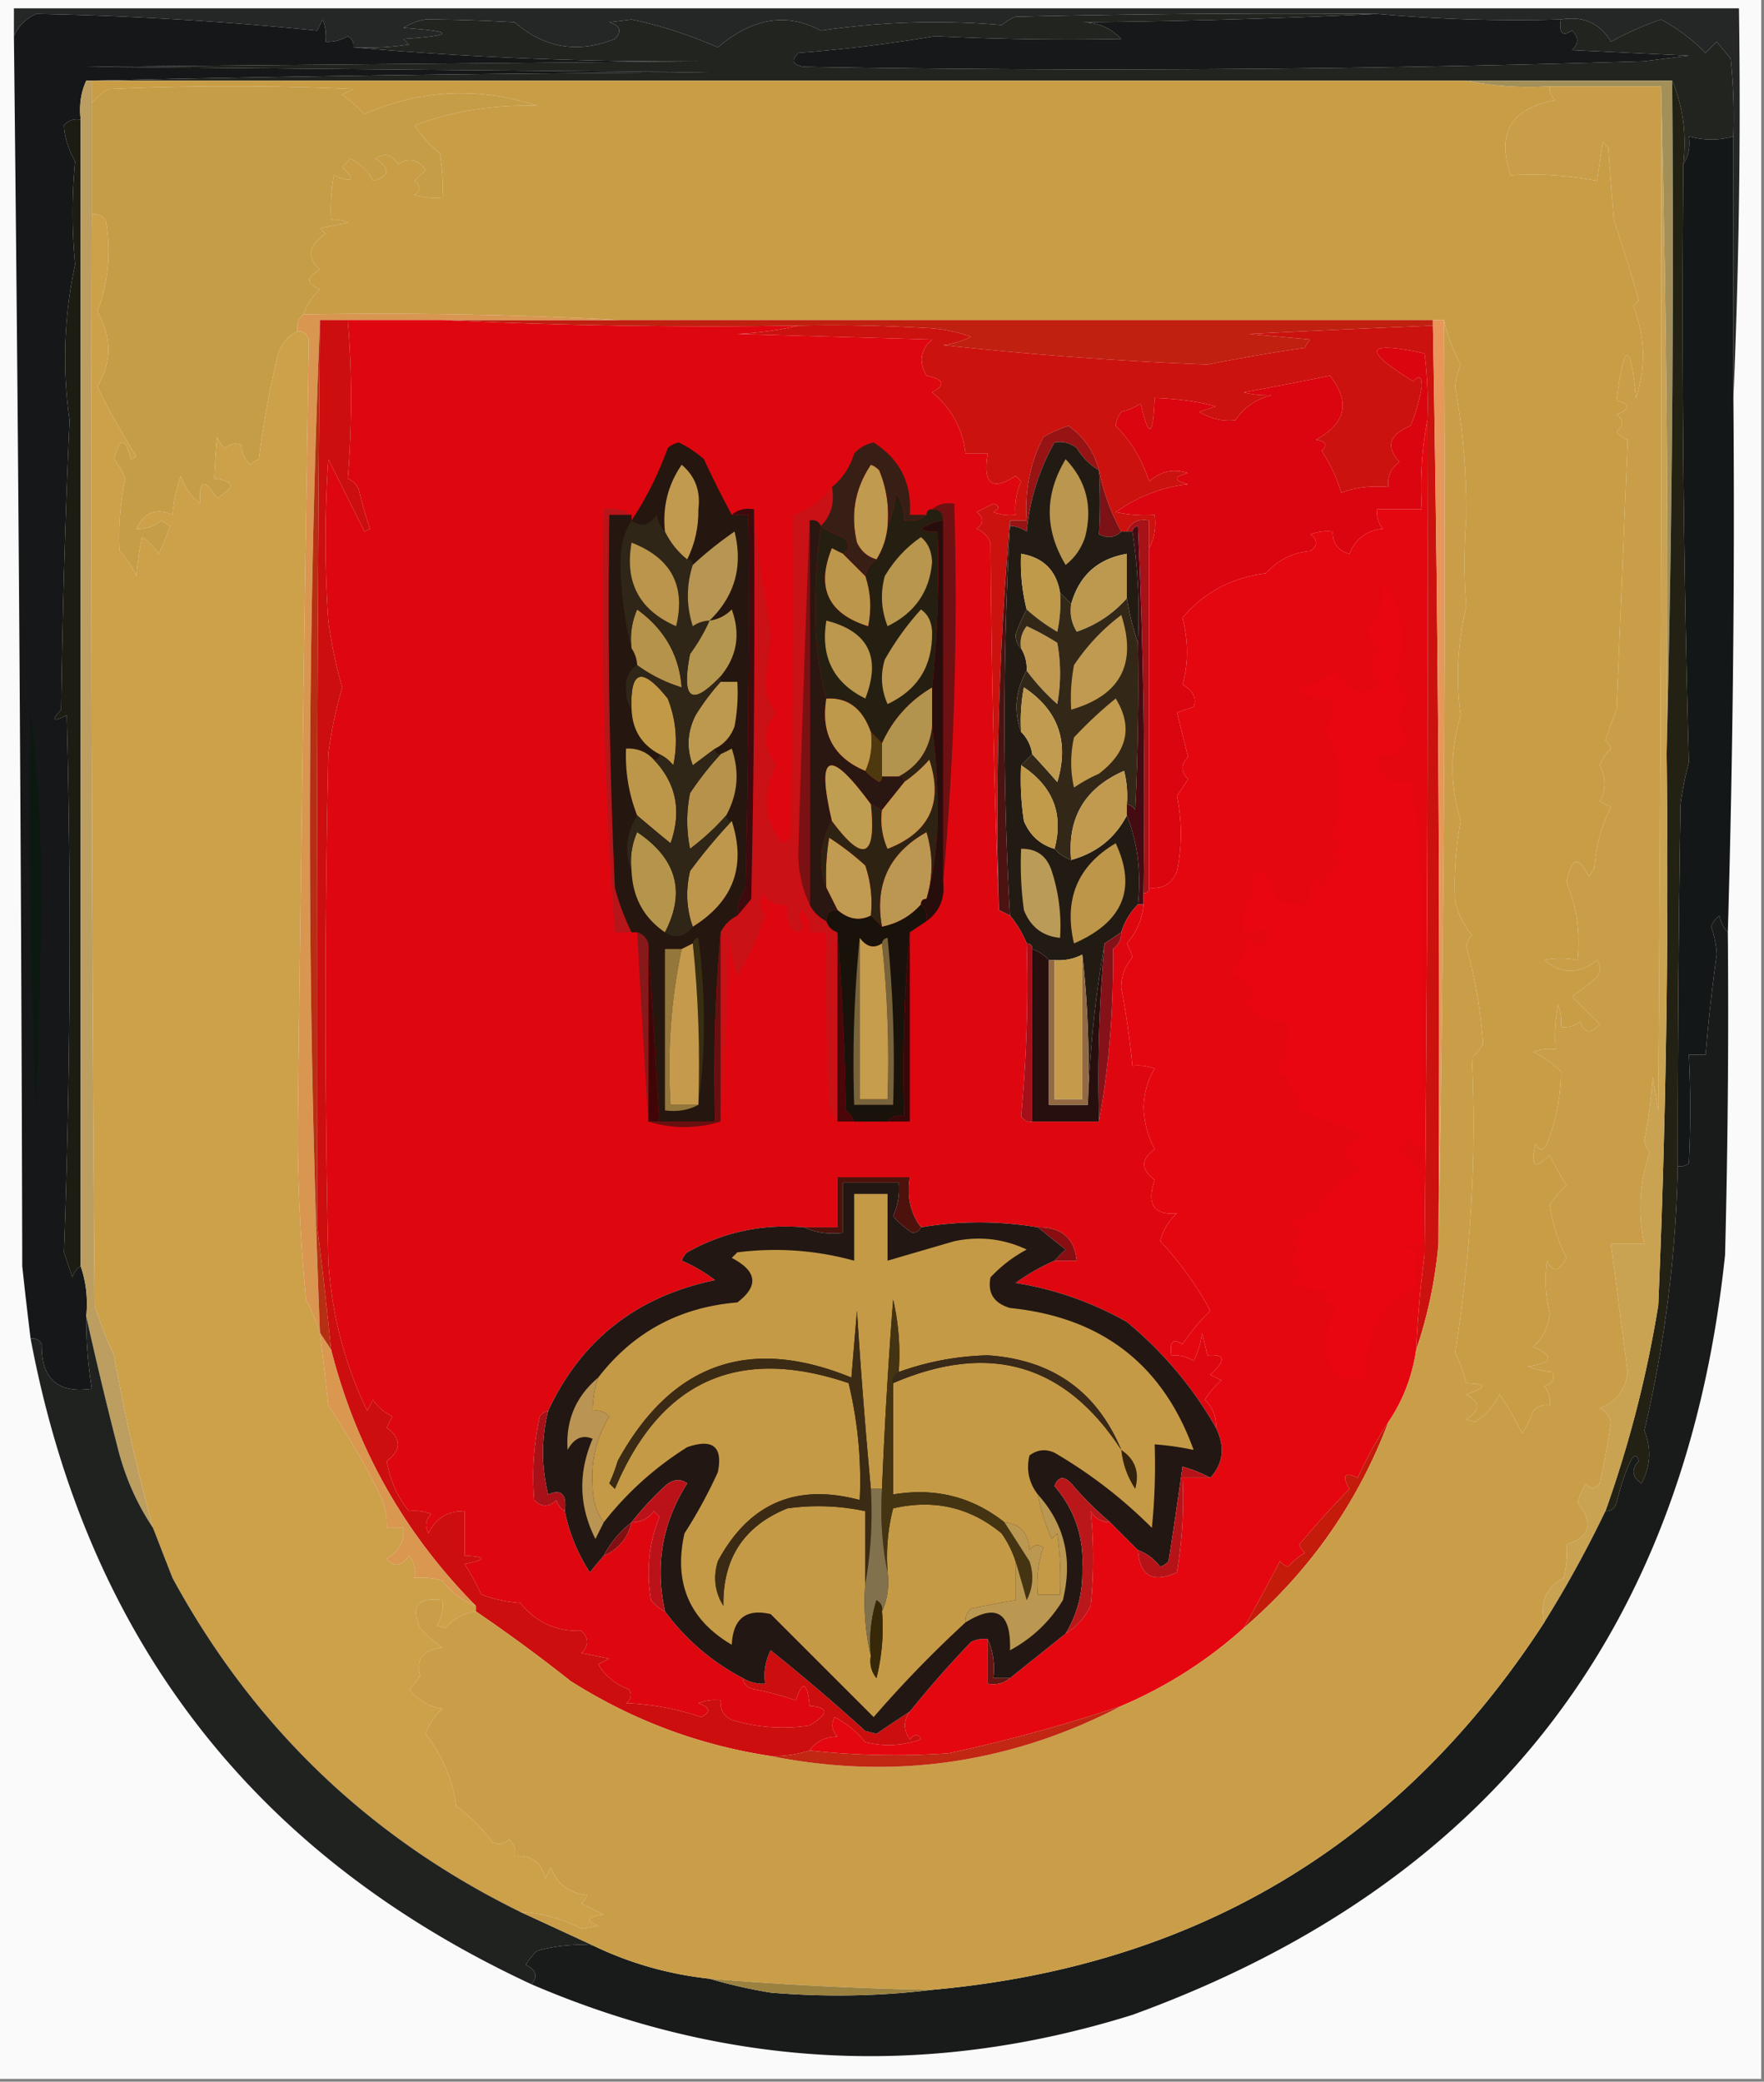 <svg xmlns="http://www.w3.org/2000/svg" width="317" height="374" style="shape-rendering:geometricPrecision;text-rendering:geometricPrecision;image-rendering:optimizeQuality;fill-rule:evenodd;clip-rule:evenodd"><rect width="100%" height="100%" fill="#808080" stroke="none"/><path style="opacity:1" fill="#fafafa" d="M-.5-.5h317v374H-.5V-.5z"/><path style="opacity:1" fill="#252626" d="M311.5 71.5v-47a98.433 98.433 0 0 0-.5-14l-2.5-3-2 2c-2.43-2.445-5.096-4.445-8-6a54.923 54.923 0 0 0-9 4c-1.986-3.343-4.986-4.676-9-4a281.72 281.72 0 0 1-33-1c-21.669-.167-43.336 0-65 .5a9.467 9.467 0 0 0-2.5 1.5c-10.794-.93-21.628-.596-32.5 1-6.095-3.288-12.261-2.288-18.5 3-5.267-2.283-10.433-3.95-15.5-5l-4 .5c1.981.605 2.315 1.605 1 3-6.674 2.645-12.674 1.645-18-3a292.766 292.766 0 0 0-16-.5 10.254 10.254 0 0 0-4 1.5c9.333.667 9.333 1.333 0 2l1 1c-3.317.498-6.65.665-10 .5.13-.876-.203-1.543-1-2a6.845 6.845 0 0 1-4 1 8.434 8.434 0 0 0-.5-4l-1 2a622.51 622.51 0 0 0-50.5-3c-1.897.868-3.23 2.201-4 4v-5h310a1225.06 1225.06 0 0 1-1 70z"/><path style="opacity:1" fill="#21241f" d="M247.5 2.5a1393.119 1393.119 0 0 1-53 1.5c2.829.048 5.163 1.048 7 3a490.36 490.36 0 0 1-33.5-.5 268.014 268.014 0 0 1-24.5 3c-1.402 1.342-1.069 2.176 1 2.5 50.344.874 100.677.54 151-1l8-1-21-1c1.231-1.183 1.231-2.35 0-3.5-1.714 1.109-2.381.442-2-2 4.014-.676 7.014.657 9 4a54.923 54.923 0 0 1 9-4c2.904 1.555 5.57 3.555 8 6l2-2 2.5 3c.499 4.655.666 9.322.5 14-2.578.754-5.244.754-8 0 .284 1.915-.049 3.581-1 5 .608-5.444-.058-10.444-2-15h-285a6245.142 6245.142 0 0 1 112-1.5l-112-1 111-1c-21.357.158-42.357-.675-63-2.5 3.35.165 6.683-.002 10-.5l-1-1c9.333-.667 9.333-1.333 0-2a10.254 10.254 0 0 1 4-1.5c5.18.016 10.514.183 16 .5 5.326 4.645 11.326 5.645 18 3 1.315-1.395.981-2.395-1-3l4-.5c5.067 1.05 10.233 2.717 15.5 5 6.239-5.288 12.405-6.288 18.5-3 10.872-1.596 21.706-1.93 32.5-1a9.467 9.467 0 0 1 2.5-1.5c21.664-.5 43.331-.667 65-.5z"/><path style="opacity:1" fill="#161819" d="M247.5 2.5a281.72 281.72 0 0 0 33 1c-.381 2.442.286 3.109 2 2 1.231 1.15 1.231 2.317 0 3.5l21 1-8 1a3148.266 3148.266 0 0 1-151 1c-2.069-.324-2.402-1.158-1-2.5 8.263-.63 16.43-1.63 24.5-3a490.36 490.36 0 0 0 33.5.5c-1.837-1.952-4.171-2.952-7-3 17.838-.168 35.505-.668 53-1.5z"/><path style="opacity:1" fill="#c99d46" d="M16.5 14.5h247c4.805.987 9.805 1.32 15 1-.086.996.248 1.83 1 2.5-7.969 1.444-10.635 5.944-8 13.5 5.31-.318 10.477.016 15.5 1l1-7 1 1 1 13c1.64 4.833 3.14 9.667 4.5 14.5l-1 1c2.143 5.434 2.309 10.934.5 16.5-.988-10.373-2.155-10.207-3.5.5 2.491.626 2.491 1.46 0 2.5 1.333 1 1.333 2 0 3a4.451 4.451 0 0 0 2 1.5c-.66 16.103-1.326 32.27-2 48.5a100.262 100.262 0 0 0-2 5.5c.457.414.791.914 1 1.5a7.293 7.293 0 0 0-2 3c1.115 2.233 1.115 4.399 0 6.5l2 1c-1.723 3.356-2.723 7.023-3 11l-1 1.5c-1.767-3.817-3.1-3.483-4 1 1.859 4.422 2.526 9.088 2 14-2.174-.42-4.174-.42-6 0 3.152 2.564 6.318 2.564 9.5 0 .667 1 .667 2 0 3a36.078 36.078 0 0 1-4.5 3.5 346.61 346.61 0 0 0 5 5c-1.73 1.852-2.896 1.686-3.5-.5-1.011.837-2.178 1.17-3.5 1a8.43 8.43 0 0 0-.5-4 32.462 32.462 0 0 0-.5 8 8.43 8.43 0 0 0-4 .5c1.898.9 3.564 2.066 5 3.5.012 4.325-.822 8.659-2.5 13-.667 1.333-1.333 1.333-2 0-1.046 4.047-.213 4.714 2.5 2a60.667 60.667 0 0 0 3 5.5 14.972 14.972 0 0 0-3 3.5 30.303 30.303 0 0 0 3 9.5c-1.342 2.499-2.508 2.665-3.5.5a24.905 24.905 0 0 0 .5 9.5c-.252 2.394-1.252 4.394-3 6 3.896 1.694 3.562 2.86-1 3.5 1.578.572 3.078.906 4.5 1 .456 1.244-.044 2.077-1.5 2.5.837 1.011 1.17 2.178 1 3.5-1.175-.219-2.175.114-3 1a15.69 15.69 0 0 1-2 4 53.375 53.375 0 0 0-4-7c-1.056 2.146-2.556 3.812-4.5 5l-1.5-.5c2.544-1.563 2.544-3.063 0-4.5 3.811-1.238 3.811-1.904 0-2a27.23 27.23 0 0 0-2-5.5c2.861-17.826 3.861-35.493 3-53a7.248 7.248 0 0 0 2-2.5 85.113 85.113 0 0 0-3-17.5 3.943 3.943 0 0 1 1-2 15.096 15.096 0 0 1-3-6c-.233-4.712.101-9.545 1-14.5-1.945-6.244-1.945-12.578 0-19-.89-6.513-.557-13.013 1-19.5-.407-5.169-.407-10.502 0-16 .084-7.9-.583-15.734-2-23.5a12.904 12.904 0 0 1 1-4c-1.417-2.592-2.417-5.259-3-8h-148a812.816 812.816 0 0 0-57-1 11.112 11.112 0 0 1 3-4.5c-2.528-1.017-2.528-2.184 0-3.5-2.433-2.26-2.1-4.427 1-6.5l-1-1 5-1a4.932 4.932 0 0 0-3-.5 32.437 32.437 0 0 1 .5-8c3.474 1.428 3.974.928 1.5-1.5l1.5-1.5c2.18 1.235 3.513 2.569 4 4 3.058-.825 3.224-2.158.5-4 1.544-1.122 2.877-.789 4 1 1.898-1.235 3.565-.901 5 1l-2 2c1.14.925 1.14 1.759 0 2.5 1.634.493 3.3.66 5 .5a32.437 32.437 0 0 0-.5-8 19.857 19.857 0 0 1-4.5-5c7.005-2.573 14.338-3.74 22-3.5-10.507-3.429-20.84-2.929-31 1.5a32.05 32.05 0 0 0-4-3.5l2-1a484.226 484.226 0 0 0-44 0c-1.19.698-2.19 1.531-3 2.5v-4z"/><path style="opacity:1" fill="#a39059" d="M263.5 14.5h37c.332 40.503-.001 80.837-1 121 .332-40.17-.001-80.17-1-120h-20c-5.195.32-10.195-.013-15-1z"/><path style="opacity:1" fill="#c59d46" d="M54.5 56.5c-.904.709-1.237 1.709-1 3-1.673.843-2.84 2.176-3.5 4-1.487 6.1-2.654 12.433-3.5 19a3.646 3.646 0 0 0-1.5 1c-1.12-1.052-1.62-2.219-1.5-3.5-1.049-.492-2.049-.326-3 .5a4.452 4.452 0 0 1-1.5-2 126.25 126.25 0 0 0-.5 7.5c3.666.39 3.832 1.557.5 3.5-2.333-3.667-3.333-3.333-3 1-1.646-1.279-2.813-2.945-3.5-5a26.706 26.706 0 0 0-1.5 7c-2.868-1.326-5.034-.493-6.5 2.5 1.607.115 3.107-.385 4.5-1.5l1.5 1a29.789 29.789 0 0 1-2 5 9.427 9.427 0 0 0-3-3 61.531 61.531 0 0 0-1 7 14.759 14.759 0 0 0-3-4.5c-.254-4.11.08-8.443 1-13a11.074 11.074 0 0 0-2-3.5c1.006-3.981 2.006-3.981 3 0l1-.5a144.29 144.29 0 0 1-7-12.5c2.62-4.458 2.62-8.958 0-13.5 2.007-5.318 2.507-10.818 1.5-16.5-.67-.752-1.504-1.086-2.5-1v-20c.81-.969 1.81-1.802 3-2.5a484.226 484.226 0 0 1 44 0l-2 1a32.05 32.05 0 0 1 4 3.5c10.16-4.429 20.493-4.929 31-1.5-7.662-.24-14.995.927-22 3.5a19.857 19.857 0 0 0 4.5 5c.497 2.646.664 5.313.5 8-1.7.16-3.366-.007-5-.5 1.14-.741 1.14-1.575 0-2.5l2-2c-1.435-1.901-3.102-2.235-5-1-1.123-1.789-2.456-2.122-4-1 2.724 1.842 2.558 3.175-.5 4-.487-1.431-1.82-2.765-4-4L61.5 30c2.474 2.428 1.974 2.928-1.5 1.5a32.437 32.437 0 0 0-.5 8 4.932 4.932 0 0 1 3 .5l-5 1 1 1c-3.1 2.073-3.433 4.24-1 6.5-2.528 1.316-2.528 2.483 0 3.5a11.112 11.112 0 0 0-3 4.5z"/><path style="opacity:1" fill="#c02010" d="M79.5 57.5h178v1c-10.999.452-21.999.952-33 1.5l11 1a3.647 3.647 0 0 0-1 1.5 306.984 306.984 0 0 0-17.5 3 674.982 674.982 0 0 1-47.5-3.5 14.729 14.729 0 0 0 5-1.5 26.708 26.708 0 0 0-7-1.5c-7.993-.5-15.993-.666-24-.5-21.507.33-42.84-.003-64-1z"/><path style="opacity:1" fill="#151718" d="M63.5 8.5c20.643 1.825 41.643 2.658 63 2.5l-111 1 112 1c-37.502.167-74.836.667-112 1.5-.968 2.107-1.302 4.44-1 7-1.175-.219-2.175.114-3 1 .08 2.08.746 4.246 2 6.5a95.104 95.104 0 0 0 0 18.5c-1.996 9.288-2.329 18.622-1 28a1623.81 1623.81 0 0 0-1.5 52c-1.828 1.929-1.495 2.262 1 1 .822 32.196.656 64.363-.5 96.5l1.5 4.5c.278-.916.778-1.582 1.5-2 .977 2.787 1.31 5.787 1 9-.033 4.369.3 8.702 1 13-6.104.898-9.104-1.768-9-8-.457-.798-1.124-1.131-2-1a773.12 773.12 0 0 1-1.5-13c-.17-73.737-.67-147.404-1.5-221 .77-1.799 2.103-3.132 4-4a622.51 622.51 0 0 1 50.5 3l1-2a8.434 8.434 0 0 1 .5 4 6.845 6.845 0 0 0 4-1c.797.457 1.13 1.124 1 2z"/><path style="opacity:1" fill="#cc120e" d="M143.5 58.5c8.007-.166 16.007 0 24 .5 2.4.186 4.734.686 7 1.5a14.729 14.729 0 0 1-5 1.5 674.982 674.982 0 0 0 47.5 3.5 306.984 306.984 0 0 1 17.5-3 3.647 3.647 0 0 1 1-1.5l-11-1a3820.488 3820.488 0 0 1 33-1.5 6808.314 6808.314 0 0 1 1 165c-.603 6.612-1.936 12.946-4 19 .243-5.684.743-11.351 1.5-17 .5-49.999.667-99.999.5-150a72.368 72.368 0 0 0-.5-12c-10.657-2.329-11.324-.662-2 5 1.018-1.206 1.518-.873 1.5 1a33.732 33.732 0 0 1-2 7c-3.878 1.58-4.545 3.747-2 6.5-1.537 1.11-2.203 2.61-2 4.5-2.948-.277-5.781.056-8.5 1a26.803 26.803 0 0 0-3.5-7.5c1.134-1.016.801-1.683-1-2 5.364-2.948 6.197-6.781 2.5-11.5a892.677 892.677 0 0 1-15.5 3c1.521.38 3.187.546 5 .5-2.767.678-4.934 2.178-6.5 4.5-2.203.261-4.37-.239-6.5-1.5l3-1c-3.321-.879-6.987-1.379-11-1.5-.243 7.07-1.077 7.403-2.5 1a11.357 11.357 0 0 1-3.5 1.5 4.932 4.932 0 0 0-1 2.5c2.788 2.804 4.788 6.137 6 10 2.036-1.845 4.37-2.345 7-1.5-2.667.667-2.667 1.333 0 2-4.563.485-8.896 2.151-13 5 2.31.497 4.643.663 7 .5.295 2.235-.039 4.235-1 6v-5c-1.983-.343-3.317.323-4 2h-1c-1.858-3.37-3.191-7.037-4-11-.835-3.305-2.668-5.972-5.5-8a27.104 27.104 0 0 0-4.5 2c-2.379 4.663-3.379 9.663-3 15h-3c-1.99 22.976-2.657 46.309-2 70-.832-21.83-1.332-43.83-1.5-66-.5-1.167-1.333-2-2.5-2.5 1.333-1 1.333-2 0-3l3-1.5c1.196.346 1.196.846 0 1.5a8.435 8.435 0 0 0 4 .5 11.987 11.987 0 0 1 1-6l-1-1c-4.245 2.789-5.911 1.456-5-4h-4c-.495-4.483-2.495-8.15-6-11 2.481-1.36 2.148-2.36-1-3-1.438-2.498-1.104-4.664 1-6.5l-35-1c3.856-.177 7.523-.677 11-1.5z"/><path style="opacity:1" fill="#d99651" d="M54.5 56.5c19.174-.33 38.174.003 57 1h-54a2292.585 2292.585 0 0 0 0 182 41.284 41.284 0 0 0-2.5-6 324.86 324.86 0 0 1-1.5-30.5c.568-47.359 1.234-94.692 2-142-.336-1.03-1.003-1.53-2-1.5-.237-1.291.096-2.291 1-3z"/><path style="opacity:1" fill="#981314" d="M197.5 84.5c-1.645-.979-2.979-2.312-4-4-1.189-.929-2.522-1.262-4-1-2.778 4.913-4.445 10.247-5 16a5.577 5.577 0 0 0-3-1v-1h3c-.379-5.337.621-10.337 3-15a27.104 27.104 0 0 1 4.5-2c2.832 2.028 4.665 4.695 5.5 8z"/><path style="opacity:1" fill="#7c1216" d="M197.5 84.5c.809 3.963 2.142 7.63 4 11-1.101 1.098-2.434 1.265-4 .5a100.69 100.69 0 0 0 0-11.5z"/><path style="opacity:1" fill="#141717" d="M311.5 24.5v47c.256 32.012-.078 64.012-1 96-.768-.763-1.268-1.763-1.5-3a4.457 4.457 0 0 0-1.5 2c.577 1.606.91 3.272 1 5a329.97 329.97 0 0 0-2 18h-3c.322 6.563.322 13.063 0 19.5a2.428 2.428 0 0 1-2 .5c-.014-21.628.153-43.295.5-65a59.176 59.176 0 0 1 1.5-7.5 2930.906 2930.906 0 0 1-1-107.5c.951-1.419 1.284-3.085 1-5 2.756.754 5.422.754 8 0z"/><path style="opacity:1" fill="#221b13" d="M197.5 84.5a100.69 100.69 0 0 1 0 11.5c1.566.765 2.899.598 4-.5h2c.991 6.479 1.324 13.146 1 20-.871-2.503-1.537-5.17-2-8v-8c-5.22.886-8.553 3.886-10 9l-2-2c-.667-4-3-6.333-7-7a34.163 34.163 0 0 0 1 10 31.505 31.505 0 0 0-2 4.5c.028 1.07.361 1.903 1 2.5.734 1.208 1.067 2.541 1 4-2.037 3.611-2.37 7.278-1 11 1.1 1.105 1.767 2.438 2 4l-2 2c-.165 3.35.002 6.683.5 10 1.076 2.579 2.909 4.246 5.5 5 .79.901 1.79 1.568 3 2 4.552-1.26 7.886-3.927 10-8 1.946 4.896 2.613 10.229 2 16a11.743 11.743 0 0 0-3 5l-3 2c-1.657 9.457-2.657 19.124-3 29 .327-9.182-.007-18.182-1-27-1.542.801-3.208 1.134-5 1h-1c-.79-.901-1.79-1.568-3-2 0-.667-.333-1-1-1a18.924 18.924 0 0 0-3-5 620.585 620.585 0 0 1 0-70 5.577 5.577 0 0 1 3 1c.555-5.753 2.222-11.087 5-16 1.478-.262 2.811.071 4 1 1.021 1.688 2.355 3.021 4 4z"/><path style="opacity:1" fill="#ba964e" d="M191.5 82.5c3.726 3.874 4.893 8.54 3.5 14-.687 2.055-1.854 3.721-3.5 5-3.809-6.335-3.809-12.669 0-19z"/><path style="opacity:1" fill="#4c1313" d="M181.5 93.5v1a620.585 620.585 0 0 0 0 70l-2-1c-.657-23.691.01-47.024 2-70z"/><path style="opacity:1" fill="#bc994f" d="M202.5 107.5c-2.459 2.789-5.459 4.789-9 6-.952-1.545-1.285-3.212-1-5 1.447-5.114 4.78-8.114 10-9v8z"/><path style="opacity:1" fill="#a61217" d="M206.5 98.5v61c0 .667-.333 1-1 1 .333-22.01 0-44.01-1-66-.607.124-.94.457-1 1h-1c.683-1.677 2.017-2.343 4-2v5z"/><path style="opacity:1" fill="#bf9a4b" d="M190.5 106.5a24.935 24.935 0 0 1-.5 7 33.673 33.673 0 0 1-5.5-4 34.163 34.163 0 0 1-1-10c4 .667 6.333 3 7 7z"/><path style="opacity:1" fill="#da050f" d="M256.5 75.5c-.988 5.14-1.321 10.474-1 16h-8c-.17 1.322.163 2.489 1 3.5-2.932.295-4.932 1.795-6 4.5-2.05-.577-3.05-1.91-3-4a8.435 8.435 0 0 0-4 .5c1.333 1 1.333 2 0 3-3.215.274-5.881 1.607-8 4-6.159.76-11.159 3.427-15 8 1.073 4.254 1.073 8.254 0 12 1.894 1.101 2.561 2.434 2 4l-3 1 2 8c-1.333 1.333-1.333 2.667 0 4l-2 3c.93 4.616.93 9.116 0 13.5-.875 2.273-2.542 3.273-5 3v-61c.961-1.765 1.295-3.765 1-6a24.939 24.939 0 0 1-7-.5c4.104-2.849 8.437-4.515 13-5-2.667-.667-2.667-1.333 0-2-2.63-.845-4.964-.345-7 1.5-1.212-3.863-3.212-7.196-6-10a4.932 4.932 0 0 1 1-2.5c1.266-.31 2.433-.81 3.5-1.5 1.423 6.403 2.257 6.07 2.5-1 4.013.121 7.679.621 11 1.5l-3 1c2.13 1.261 4.297 1.761 6.5 1.5 1.566-2.322 3.733-3.822 6.5-4.5-1.813.046-3.479-.12-5-.5a892.677 892.677 0 0 0 15.5-3c3.697 4.719 2.864 8.552-2.5 11.5 1.801.317 2.134.984 1 2a26.803 26.803 0 0 1 3.5 7.5c2.719-.944 5.552-1.277 8.5-1-.203-1.89.463-3.39 2-4.5-2.545-2.753-1.878-4.92 2-6.5a33.732 33.732 0 0 0 2-7c.018-1.873-.482-2.206-1.5-1-9.324-5.662-8.657-7.329 2-5 .499 3.986.666 7.986.5 12z"/><path style="opacity:1" fill="#1c1c12" d="M14.5 21.5v206c-.722.418-1.222 1.084-1.5 2l-1.5-4.5a1569.416 1569.416 0 0 0 .5-96.5c-2.495 1.262-2.828.929-1-1 .223-17.347.723-34.68 1.5-52-1.329-9.378-.996-18.712 1-28a95.104 95.104 0 0 1 0-18.5c-1.254-2.254-1.92-4.42-2-6.5.825-.886 1.825-1.219 3-1z"/><path style="opacity:1" fill="#e9965a" d="M257.5 58.5v-1h2a6891.114 6891.114 0 0 1-1 166 6808.314 6808.314 0 0 0-1-165z"/><path style="opacity:1" fill="#c09850" d="M184.5 120.5c.067-1.459-.266-2.792-1-4-.262-1.478.071-2.811 1-4a43.725 43.725 0 0 1 5.5 3 30.485 30.485 0 0 1 0 11 38.976 38.976 0 0 1-5.5-6z"/><path style="opacity:1" fill="#332817" d="m190.5 106.5 2 2c-.285 1.788.048 3.455 1 5 3.541-1.211 6.541-3.211 9-6 .463 2.83 1.129 5.497 2 8 .166 10.006 0 20.006-.5 30-.383-.556-.883-.889-1.5-1a18.453 18.453 0 0 0-.5-6c-7.037 3.078-10.203 8.411-9.5 16-1.21-.432-2.21-1.099-3-2 1.681-6.326-.319-11.326-6-15l2-2a208.311 208.311 0 0 1 4.5 5c2.178-7.235.178-12.902-6-17a32.462 32.462 0 0 0-.5 8c-1.37-3.722-1.037-7.389 1-11a38.976 38.976 0 0 0 5.5 6 30.485 30.485 0 0 0 0-11 43.725 43.725 0 0 0-5.5-3c-.929 1.189-1.262 2.522-1 4-.639-.597-.972-1.43-1-2.5a31.505 31.505 0 0 1 2-4.5 33.673 33.673 0 0 0 5.5 4c.497-2.31.663-4.643.5-7z"/><path style="opacity:1" fill="#bf9a50" d="M201.5 110.5c2.853 8.777-.147 14.444-9 17a32.462 32.462 0 0 1 .5-8c2.362-3.527 5.196-6.527 8.5-9z"/><path style="opacity:1" fill="#c29b4f" d="M200.5 125.5c3.116 5.087 2.116 9.587-3 13.5a29.517 29.517 0 0 0-4.5 2.5c-.667-3-.667-6 0-9a72.667 72.667 0 0 1 7.5-7z"/><path style="opacity:1" fill="#c19b50" d="M185.5 135.5c-.233-1.562-.9-2.895-2-4a32.462 32.462 0 0 1 .5-8c6.178 4.098 8.178 9.765 6 17a208.311 208.311 0 0 0-4.5-5z"/><path style="opacity:1" fill="#440c12" d="M203.5 95.5c.06-.543.393-.876 1-1 1 21.99 1.333 43.99 1 66v2h-1c.613-5.771-.054-11.104-2-16v-2c.617.111 1.117.444 1.5 1 .5-9.994.666-19.994.5-30 .324-6.854-.009-13.521-1-20z"/><path style="opacity:1" fill="#b72f12" d="M57.5 57.5a14319.44 14319.44 0 0 0-.5 163 738.576 738.576 0 0 1 2.5 22l-2-3a2292.585 2292.585 0 0 1 0-182z"/><path style="opacity:1" fill="#c19a4a" d="M183.5 137.5c5.681 3.674 7.681 8.674 6 15-2.591-.754-4.424-2.421-5.5-5a50.464 50.464 0 0 1-.5-10z"/><path style="opacity:1" fill="#c19a4f" d="M202.5 144.5v2c-2.114 4.073-5.448 6.74-10 8-.703-7.589 2.463-12.922 9.5-16 .495 1.973.662 3.973.5 6z"/><path style="opacity:1" fill="#232113" d="M300.5 14.5c1.942 4.556 2.608 9.556 2 15-.324 35.864.01 71.698 1 107.5a59.176 59.176 0 0 0-1.5 7.5 3908.023 3908.023 0 0 0-.5 65 226.052 226.052 0 0 1-6 47.5c1.292 3.221 1.126 6.387-.5 9.5-1.744-1.149-1.911-2.483-.5-4-.346-1.196-.846-1.196-1.5 0a42.733 42.733 0 0 0-2.5 7.5c-.336 1.03-1.003 1.53-2 1.5a209.88 209.88 0 0 0 9.5-37 1817.37 1817.37 0 0 0 1.5-99 3659.547 3659.547 0 0 0 1-121z"/><path style="opacity:1" fill="#bb9b58" d="M183.5 152.5c2.792-.048 4.625 1.285 5.5 4a31.818 31.818 0 0 1 1.5 12c-3.142-.299-5.309-1.966-6.5-5a60.931 60.931 0 0 1-.5-11z"/><path style="opacity:1" fill="#be964a" d="M200.5 151.5c3.812 8.174 1.312 14.174-7.5 18-1.86-7.943.64-13.943 7.5-18z"/><path style="opacity:1" fill="#de0710" d="M62.5 57.5h17c21.16.997 42.493 1.33 64 1-3.477.823-7.144 1.323-11 1.5l35 1c-2.104 1.836-2.438 4.002-1 6.5 3.148.64 3.481 1.64 1 3 3.505 2.85 5.505 6.517 6 11h4c-.911 5.456.755 6.789 5 4l1 1a11.987 11.987 0 0 0-1 6 8.435 8.435 0 0 1-4-.5c1.196-.654 1.196-1.154 0-1.5l-3 1.5c1.333 1 1.333 2 0 3 1.167.5 2 1.333 2.5 2.5.168 22.17.668 44.17 1.5 66l2 1a18.924 18.924 0 0 1 3 5 249.26 249.26 0 0 1-1 31c.457.798 1.124 1.131 2 1h12c1.814-9.951 2.647-20.285 2.5-31 1.039-.744 1.539-1.744 1.5-3a11.743 11.743 0 0 1 3-5h1c-.247 2.657-1.247 4.99-3 7 .431.793.765 1.627 1 2.5-1.348 1.555-2.014 3.389-2 5.5a152.001 152.001 0 0 1 2 14 8.43 8.43 0 0 1 4 .5c-1.252 2.041-1.919 4.375-2 7 .128 2.707.795 5.207 2 7.5-2.523 1.755-2.523 3.589 0 5.5-1.491 4.364-.158 6.364 4 6-1.51 1.351-2.51 3.018-3 5a58.89 58.89 0 0 1 9 12.5 36.36 36.36 0 0 0-5 6c-1.714-1.109-2.381-.442-2 2a6.846 6.846 0 0 1 4 1 14.72 14.72 0 0 0 1.5-5l1 4c3.201-.266 3.367.9.5 3.5l2 1a14.972 14.972 0 0 0-3 3.5c1.45 1.35 2.117 3.016 2 5-4.144-7.258-9.477-13.591-16-19-6.334-3.555-13.001-5.888-20-7a37 37 0 0 1 7-4h4c-.435-4.062-2.769-6.062-7-6-7.056-1.163-14.056-1.163-21 0-1.888-2.488-2.555-5.488-2-9h-13v9h-6c-7.538-.636-14.538.864-21 4.5a3.647 3.647 0 0 0-1 1.5 26.948 26.948 0 0 1 6 3.5c-14.04 2.894-24.04 10.727-30 23.5-.617.111-1.117.444-1.5 1a50.658 50.658 0 0 0-1 15c1.333 1.333 2.667 1.333 4 0 .278.916.778 1.582 1.5 2a32.098 32.098 0 0 0 4.5 11 81.316 81.316 0 0 1 2.5-3c2.658-1.151 4.325-3.151 5-6 1.643.02 2.976-.647 4-2l1 1c-1.91 4.842-2.41 9.842-1.5 15 .708.881 1.542 1.547 2.5 2 3.713 5.041 8.38 9.041 14 12 .12 1.086.787 1.753 2 2a50.126 50.126 0 0 1 7.5 2c1.225-3.68 2.058-3.347 2.5 1 3.47.21 3.47 1.377 0 3.5a31.317 31.317 0 0 1-14-1c-1.473-.71-2.14-1.876-2-3.5a8.43 8.43 0 0 0-4 .5c2.145.743 2.311 1.576.5 2.5a47.448 47.448 0 0 0-13.5-2.5c.951-.718 1.117-1.551.5-2.5-2.362-.852-4.195-2.352-5.5-4.5l2-1-5-1c1.333-1.333 1.333-2.667 0-4-4.509.152-8.175-1.515-11-5a26.722 26.722 0 0 1-7-1.5 43.725 43.725 0 0 0-3-5.5c3.949-.807 3.949-1.307 0-1.5v-8c-3.06-.056-5.228 1.278-6.5 4-.684-1.284-.517-2.451.5-3.5a8.43 8.43 0 0 0-4-.5c-2.071-2.525-3.405-5.525-4-9 2.667-2 2.667-4 0-6l1-2c-1.434-.73-2.6-1.73-3.5-3l-1 2c-4.089-8.483-6.422-17.483-7-27a2070.397 2070.397 0 0 1 0-91 77.43 77.43 0 0 1 2.5-12 77.43 77.43 0 0 1-2.5-12 210.49 210.49 0 0 1 0-29l6.5 13 1-.5a64.97 64.97 0 0 1-2-7c-.405-.945-1.072-1.612-2-2 .766-9.586.766-19.086 0-28.5z"/><path style="opacity:1" fill="#c91116" d="M149.5 87.5c.51 2.888-.156 5.221-2 7-.342-.838-1.008-1.172-2-1a5543.369 5543.369 0 0 0-2 58.5c-.196 3.805.47 7.305 2 10.5a6.547 6.547 0 0 0 3 3c.333 1 1 1.667 2 2v34c-.768-.763-1.268-1.763-1.5-3a481.165 481.165 0 0 1-.5-31h-3c.188-1.603-.312-2.937-1.5-4-.492 1.049-.326 2.049.5 3-.774 1.211-1.607 1.211-2.5 0a8.43 8.43 0 0 1-.5-4c-1.951.273-3.451-.393-4.5-2-.595 1.399-.428 2.732.5 4a61.226 61.226 0 0 1-5 11 34.251 34.251 0 0 1-1.5-8 570.642 570.642 0 0 1-1.5 34v-34a6.547 6.547 0 0 1 3-3 81.316 81.316 0 0 0 2.5-3c.5-23.331.667-46.664.5-70a236.031 236.031 0 0 0 3 22 82.347 82.347 0 0 1-1 9c-.014 2.093.652 3.926 2 5.5-2.463 3.006-2.463 6.173 0 9.5-2.581 4.961-2.247 9.627 1 14a3.647 3.647 0 0 0 1.5-1c.5-19.33.667-38.664.5-58 2.906-.912 5.239-2.578 7-5z"/><path style="opacity:1" fill="#bb9752" d="M166.5 161.5c-.667 0-1 .333-1 1-1.872 2.104-4.205 3.437-7 4-1.376-7.581 1.291-13.247 8-17 1.198 4.012 1.198 8.012 0 12z"/><path style="opacity:1" fill="#c09b51" d="M156.5 164.5c-2.023 1.021-4.023.688-6-1l-2-4a40.914 40.914 0 0 1 .5-9 47.05 47.05 0 0 1 6.5 5 21.127 21.127 0 0 1 1 9z"/><path style="opacity:1" fill="#b6151a" d="M113.5 92.5h-4c-.333 22.343 0 44.677 1 67a42.81 42.81 0 0 0 3 8h-3a791.03 791.03 0 0 1-2-76c1.915-.284 3.581.049 5 1z"/><path style="opacity:1" fill="#2e2312" d="M167.5 130.5c.666 4.989.999 10.156 1 15.5-.005 5.546-.672 10.712-2 15.5 1.198-3.988 1.198-7.988 0-12-6.709 3.753-9.376 9.419-8 17l-2-2a21.127 21.127 0 0 0-1-9 47.05 47.05 0 0 0-6.5-5 40.914 40.914 0 0 0-.5 9c-1.523-4.112-1.189-8.112 1-12 5.656 7.623 7.989 6.623 7-3l2 1a13.116 13.116 0 0 0 1 7c7.537-2.918 10.037-8.251 7.5-16a25.14 25.14 0 0 1-4.5 4c0-.667-.333-1-1-1 3.557-1.902 5.557-4.902 6-9z"/><path style="opacity:1" fill="#c09a4e" d="M158.5 145.5a802.777 802.777 0 0 1 4-5 25.14 25.14 0 0 0 4.5-4c2.537 7.749.037 13.082-7.5 16a13.116 13.116 0 0 1-1-7z"/><path style="opacity:1" fill="#2a1711" d="M145.5 93.5c.992-.172 1.658.162 2 1-.666 4.989-.999 10.156-1 15.5.005 5.546.672 10.712 2 15.5-1.032 6.276 1.301 10.609 7 13 .672.767 1.505 1.434 2.5 2 .399-.228.565-.562.5-1h3c.667 0 1 .333 1 1a802.777 802.777 0 0 0-4 5l-2-1c-7.523-10.226-9.857-9.226-7 3-2.189 3.888-2.523 7.888-1 12l2 4c-1.333 0-2 .667-2 2a6.547 6.547 0 0 1-3-3v-69z"/><path style="opacity:1" fill="#6f1112" d="M167.5 91.5c1.068-.934 2.401-1.268 4-1 .656 23.025-.01 45.691-2 68v-65c0-1.333-.667-2-2-2z"/><path style="opacity:1" fill="#bf9e52" d="M156.5 144.5c.989 9.623-1.344 10.623-7 3-2.857-12.226-.523-13.226 7-3z"/><path style="opacity:1" fill="#270e0c" d="M169.5 93.5v65c.318 2.981-.682 5.315-3 7 .237-1.291-.096-2.291-1-3 0-.667.333-1 1-1 1.328-4.788 1.995-9.954 2-15.5-.001-5.344-.334-10.511-1-15.5v-7c.947-9.28 1.28-18.614 1-28a4.932 4.932 0 0 1-3-.5 10.122 10.122 0 0 1 4-1.5z"/><path style="opacity:1" fill="#3d0a0e" d="M131.5 92.5c1.068-.934 2.401-1.268 4-1 .167 23.336 0 46.669-.5 70a81.316 81.316 0 0 1-2.5 3c-.009-1.808.491-3.475 1.5-5 .5-22.331.667-44.664.5-67h-3z"/><path style="opacity:1" fill="#b2944e" d="M167.5 123.5v7c-.443 4.098-2.443 7.098-6 9h-3v-6c1.924-4.26 4.924-7.593 9-10z"/><path style="opacity:1" fill="#4d390d" d="m156.5 131.5 2 2v6c.065.438-.101.772-.5 1-.995-.566-1.828-1.233-2.5-2 .968-2.107 1.302-4.441 1-7z"/><path style="opacity:1" fill="#7b1113" d="M145.5 93.5v69c-1.53-3.195-2.196-6.695-2-10.5a5543.369 5543.369 0 0 1 2-58.5z"/><path style="opacity:1" fill="#be994c" d="M156.5 131.5c.302 2.559-.032 4.893-1 7-5.699-2.391-8.032-6.724-7-13 3.828-.246 6.495 1.754 8 6z"/><path style="opacity:1" fill="#25160f" d="M131.5 92.5h3c.167 22.336 0 44.669-.5 67-1.009 1.525-1.509 3.192-1.5 5a6.547 6.547 0 0 0-3 3c-.995 11.154-1.328 22.488-1 34h-10a6207.074 6207.074 0 0 0-2-32c-.333-1-1-1.667-2-2h-1a42.81 42.81 0 0 1-3-8c-1-22.323-1.333-44.657-1-67h4v1c2.609-3.916 4.776-8.25 6.5-13a3.942 3.942 0 0 1 2-1 19.933 19.933 0 0 1 4.5 3 190.162 190.162 0 0 0 5 10z"/><path style="opacity:1" fill="#be974d" d="M131.5 147.5c2.627 8.114.294 14.448-7 19-1.141-3.14-1.308-6.473-.5-10a98.521 98.521 0 0 1 7.5-9z"/><path style="opacity:1" fill="#b5954b" d="M119.5 167.5c-3.798-2.591-5.798-6.257-6-11a13.116 13.116 0 0 1 1-7c7.098 4.751 8.765 10.751 5 18z"/><path style="opacity:1" fill="#bc974a" d="M117.5 136.5c4.036 4.227 5.036 9.227 3 15a325.386 325.386 0 0 1-6-5c-1.5-3.826-2.166-7.826-2-12 2.014-.108 3.68.558 5 2z"/><path style="opacity:1" fill="#b7924b" d="M130.5 146.5a43.296 43.296 0 0 1-6.5 6 25.238 25.238 0 0 1 0-10 57.09 57.09 0 0 1 5.5-7c.65-.304 1.317-.637 2-1 1.422 4.189 1.089 8.189-1 12z"/><path style="opacity:1" fill="#c29947" d="M118.5 135.5c-3.182-1.693-4.848-4.359-5-8-.321-7.143 1.846-7.81 6.5-2 1.52 3.875 1.854 7.875 1 12-.708-.881-1.542-1.547-2.5-2z"/><path style="opacity:1" fill="#bd984f" d="M129.5 122.5h3a32.462 32.462 0 0 1-.5 8c-.66 1.824-1.827 3.157-3.5 4a514.367 514.367 0 0 0-4 3c-1.165-3.035-.998-6.035.5-9a40.775 40.775 0 0 1 4.5-6z"/><path style="opacity:1" fill="#b5964e" d="M129.5 121.5c-5.25 5.541-7.084 4.207-5.5-4a31.941 31.941 0 0 0 3.5-6c1.544-.203 2.878-.87 4-2 1.614 4.438.947 8.438-2 12z"/><path style="opacity:1" fill="#b6934a" d="M114.5 119.5a5.727 5.727 0 0 0-1-3 13.116 13.116 0 0 1 1-7c4.887 3.518 7.554 8.185 8 14a26.796 26.796 0 0 1-8-4z"/><path style="opacity:1" fill="#2f2618" d="M119.5 95.5c.985 2.006 2.318 3.673 4 5 .667 0 1 .333 1 1-1.183 3.659-1.183 7.325 0 11a5.576 5.576 0 0 1 3-1 31.941 31.941 0 0 1-3.5 6c-1.584 8.207.25 9.541 5.5 4v1a40.775 40.775 0 0 0-4.5 6c-1.498 2.965-1.665 5.965-.5 9a514.367 514.367 0 0 1 4-3c0 .667.333 1 1 1a57.09 57.09 0 0 0-5.5 7 25.238 25.238 0 0 0 0 10 43.296 43.296 0 0 0 6.5-6c0 .667.333 1 1 1a98.521 98.521 0 0 0-7.5 9c-.808 3.527-.641 6.86.5 10-1.495 1.845-3.162 2.178-5 1 3.765-7.249 2.098-13.249-5-18a13.116 13.116 0 0 0-1 7c-1.333-3.392-1-6.726 1-10a325.386 325.386 0 0 0 6 5c2.036-5.773 1.036-10.773-3-15 .667 0 1-.333 1-1 .958.453 1.792 1.119 2.5 2 .854-4.125.52-8.125-1-12-4.654-5.81-6.821-5.143-6.5 2-.652-.949-.986-2.115-1-3.5-.193-2.008.474-3.508 2-4.5a26.796 26.796 0 0 0 8 4c-.446-5.815-3.113-10.482-8-14a13.116 13.116 0 0 0-1 7c-1.265-4.947-1.932-10.114-2-15.5.025-2.93.691-5.43 2-7.5 1.653 1.3 3.153.966 4.5-1 .232 1.237.732 2.237 1.5 3z"/><path style="opacity:1" fill="#251f11" d="M166.5 92.5c0-.667.333-1 1-1 1.333 0 2 .667 2 2a10.122 10.122 0 0 0-4 1.5c.948.483 1.948.65 3 .5.28 9.386-.053 18.72-1 28-4.076 2.407-7.076 5.74-9 10l-2-2c-1.505-4.246-4.172-6.246-8-6-1.328-4.788-1.995-9.954-2-15.5.001-5.344.334-10.511 1-15.5 1.141.839 2.474 1.506 4 2 1.276 1.114 1.276 2.114 0 3a44.043 44.043 0 0 1-2-1c-2.875 7.083-.708 11.75 6.5 14 .634-3.055.468-6.055-.5-9 .282-1.278.949-2.278 2-3 1.13-1.815 1.796-3.815 2-6 .809-1.792 1.309-3.792 1.5-6 1.009 1.525 1.509 3.192 1.5 5 1.599.268 2.932-.066 4-1z"/><path style="opacity:1" fill="#bb984d" d="M148.5 111.5c7.555 1.921 9.888 6.587 7 14-5.737-2.838-8.071-7.505-7-14z"/><path style="opacity:1" fill="#bc974f" d="M165.5 109.5c1.248.834 1.915 2.167 2 4 .115 6.112-2.551 10.446-8 13-1.152-2.606-1.318-5.273-.5-8 1.887-3.314 4.054-6.314 6.5-9z"/><path style="opacity:1" fill="#b9964d" d="M165.5 96.5c1.265 1.014 1.931 2.514 2 4.5-.434 5.285-3.1 9.118-8 11.5-1.155-2.946-1.321-5.946-.5-9 1.694-2.858 3.861-5.191 6.5-7z"/><path style="opacity:1" fill="#bc974b" d="m151.5 99.5 4 4c.968 2.945 1.134 5.945.5 9-7.208-2.25-9.375-6.917-6.5-14 .683.363 1.35.696 2 1z"/><path style="opacity:1" fill="#b79552" d="M127.5 111.5a5.576 5.576 0 0 0-3 1c-1.183-3.675-1.183-7.341 0-11a66.426 66.426 0 0 1 7.5-6c1.554 6.254.054 11.588-4.5 16z"/><path style="opacity:1" fill="#ba954b" d="M113.5 97.5c7.096 2.736 9.763 7.736 8 15-6.598-2.862-9.265-7.862-8-15z"/><path style="opacity:1" fill="#c09a4f" d="M159.5 94.5c-.204 2.185-.87 4.185-2 6-1.574-.437-2.741-1.437-3.5-3-1.195-5.1-.362-9.767 2.5-14 .586.21 1.086.543 1.5 1 1.316 3.188 1.816 6.522 1.5 10z"/><path style="opacity:1" fill="#c19a50" d="M123.5 100.5c-1.682-1.327-3.015-2.994-4-5-.469-4.41.531-8.41 3-12 2.424 2.042 3.424 4.709 3 8 .051 3.197-.615 6.197-2 9z"/><path style="opacity:1" fill="#381f15" d="M166.5 92.5c-1.068.934-2.401 1.268-4 1 .009-1.808-.491-3.475-1.5-5-.191 2.208-.691 4.208-1.5 6 .316-3.478-.184-6.812-1.5-10a3.646 3.646 0 0 0-1.5-1c-2.862 4.233-3.695 8.9-2.5 14 .759 1.563 1.926 2.563 3.5 3-1.051.722-1.718 1.722-2 3l-4-4c1.276-.886 1.276-1.886 0-3-1.526-.494-2.859-1.161-4-2 1.844-1.779 2.51-4.112 2-7 1.863-1.467 3.196-3.467 4-6a6.204 6.204 0 0 1 3.5-2c4.732 3.018 6.899 7.352 6.5 13h3z"/><path style="opacity:1" fill="#4b0609" d="M150.5 167.5a506.426 506.426 0 0 1 1.5 32c.717.544 1.217 1.211 1.5 2h-3v-34z"/><path style="opacity:1" fill="#18120b" d="M165.5 162.5c.904.709 1.237 1.709 1 3l-3 2c-.995 10.821-1.328 21.821-1 33-1.291-.237-2.291.096-3 1h-6c-.283-.789-.783-1.456-1.5-2a506.426 506.426 0 0 0-1.5-32c-1-.333-1.667-1-2-2 0-1.333.667-2 2-2 1.977 1.688 3.977 2.021 6 1l2 2c2.795-.563 5.128-1.896 7-4z"/><path style="opacity:1" fill="#e50710" d="M256.5 75.5c.167 50.001 0 100.001-.5 150a188.576 188.576 0 0 0-1.5 17c-.704 4.79-2.371 9.123-5 13-2.045 3.079-3.878 6.412-5.5 10-2.391-1.102-2.891-.436-1.5 2a175.866 175.866 0 0 0-9 10 3.647 3.647 0 0 0 1 1.5 10.756 10.756 0 0 0-3 2.5 3.647 3.647 0 0 1-1.5-1 392.986 392.986 0 0 1-6.5 12 78.878 78.878 0 0 1-22 14 288.719 288.719 0 0 1-31 8.5c-8.349.573-16.682.407-25-.5 1.089-1.617 2.756-2.45 5-2.5-1.017-1.049-1.184-2.216-.5-3.5a17.842 17.842 0 0 1 5.5 4.5c3.382.824 6.716.657 10-.5-.438-1.006-1.104-1.006-2 0-1.166-1.667-1.166-3.334 0-5a191.495 191.495 0 0 1 11-12.5 4.934 4.934 0 0 1 3-.5v8c1.599.268 2.932-.066 4-1 3.358-2.697 6.691-5.364 10-8 1.951-1.216 3.451-2.882 4.5-5a85.01 85.01 0 0 0 0-17c.816 1.323 1.983 1.989 3.5 2l5 5c.311 4.659 2.644 5.993 7 4a77.74 77.74 0 0 0 1-17h5c2.344-2.573 2.677-5.573 1-9 .117-1.984-.55-3.65-2-5a14.972 14.972 0 0 1 3-3.5l-2-1c2.867-2.6 2.701-3.766-.5-3.5l-1-4a14.72 14.72 0 0 1-1.5 5 6.846 6.846 0 0 0-4-1c-.381-2.442.286-3.109 2-2a36.36 36.36 0 0 1 5-6 58.89 58.89 0 0 0-9-12.5c.49-1.982 1.49-3.649 3-5-4.158.364-5.491-1.636-4-6-2.523-1.911-2.523-3.745 0-5.5-1.205-2.293-1.872-4.793-2-7.5.081-2.625.748-4.959 2-7a8.43 8.43 0 0 0-4-.5 152.001 152.001 0 0 0-2-14c-.014-2.111.652-3.945 2-5.5a11.456 11.456 0 0 0-1-2.5c1.753-2.01 2.753-4.343 3-7v-2c.667 0 1-.333 1-1 2.458.273 4.125-.727 5-3 .93-4.384.93-8.884 0-13.5l2-3c-1.333-1.333-1.333-2.667 0-4l-2-8 3-1c.561-1.566-.106-2.899-2-4 1.073-3.746 1.073-7.746 0-12 3.841-4.573 8.841-7.24 15-8 2.119-2.393 4.785-3.726 8-4 1.333-1 1.333-2 0-3a8.435 8.435 0 0 1 4-.5c-.05 2.09.95 3.423 3 4 1.068-2.705 3.068-4.205 6-4.5-.837-1.011-1.17-2.178-1-3.5h8c-.321-5.526.012-10.86 1-16z"/><path style="opacity:1" fill="#ea0611" d="M248.5 104.5c3.819 5.452 4.485 11.285 2 17.5a18.08 18.08 0 0 1 2 3.5c-1.181 2.303-1.181 4.637 0 7-.573 2.585-2.239 3.585-5 3-.06 3.985 1.94 5.652 6 5a151.187 151.187 0 0 1 2 23 1251.15 1251.15 0 0 0 0 42l-.5 1a7.293 7.293 0 0 1-2-3 11.333 11.333 0 0 1-1.5 3.5 10.756 10.756 0 0 1 3 2.5 49.87 49.87 0 0 1 1 14c-4.338.122-4.672.455-1 1-.284 2.377-.284 4.544 0 6.5-6.508 3.511-9.508 9.011-9 16.5h-5c-1.263-1.302-1.929-3.302-2-6-.058-2.547.609-4.88 2-7-3.861-1.098-3.861-1.931 0-2.5a42.769 42.769 0 0 1-9-1.5c2.667-1.333 2.667-2.667 0-4 1.835-.928 2.168-2.094 1-3.5 2.297-1.16 1.964-2.16-1-3a48.165 48.165 0 0 0 5-2.5c2.162-2.994 4.828-5.494 8-7.5-4.02-2.517-3.687-4.517 1-6l-13-5a3.647 3.647 0 0 0 1-1.5c-1.306-1.412-2.14-3.079-2.5-5-.654 1.196-1.154 1.196-1.5 0 1.76-2.712 2.427-5.712 2-9-3.265.201-5.931-.966-8-3.5a4.457 4.457 0 0 0 2-1.5c-.864-1.697-2.197-2.863-4-3.5 1.574-1.826 2.407-3.993 2.5-6.5l3 2a11.333 11.333 0 0 1 1.5-3.5 29.812 29.812 0 0 0-5 .5c-.458-2.894.209-5.394 2-7.5-1.122-1.613-.622-2.78 1.5-3.5 1.355 2.003 2.188 3.836 2.5 5.5 1.973.495 3.973.662 6 .5a12.93 12.93 0 0 1 .5-5 4.457 4.457 0 0 0 1.5 2c.924-1.89 2.257-3.39 4-4.5-2.391-1.309-2.391-2.309 0-3-.928-.388-1.595-1.055-2-2 2.465-6.273 2.131-12.44-1-18.5a11.988 11.988 0 0 0 1-6 10.098 10.098 0 0 1-6-1.5 33.462 33.462 0 0 0 7-3.5c1.599 4.155 4.265 4.988 8 2.5-2.544-2.222-2.544-4.389 0-6.5-3.281-2.088-3.448-4.088-.5-6 .495-1.973.662-3.973.5-6z"/><path style="opacity:1" fill="#400607" d="M116.5 169.5a6207.074 6207.074 0 0 1 2 32h-2v-32z"/><path style="opacity:1" fill="#382f12" d="M124.5 169.5c.06-.543.393-.876 1-1 1.323 10.159 1.323 20.159 0 30 .327-9.848-.006-19.514-1-29z"/><path style="opacity:1" fill="#87191a" d="M114.5 167.5c1 .333 1.667 1 2 2v32a3985.788 3985.788 0 0 1-2-34z"/><path style="opacity:1" fill="#861219" d="M201.5 167.5c.039 1.256-.461 2.256-1.5 3 .147 10.715-.686 21.049-2.5 31a265.208 265.208 0 0 1 1-32l3-2z"/><path style="opacity:1" fill="#370808" d="M163.5 167.5v34h-4c.709-.904 1.709-1.237 3-1-.328-11.179.005-22.179 1-33z"/><path style="opacity:1" fill="#a60f18" d="M184.5 169.5c.667 0 1 .333 1 1v31c-.876.131-1.543-.202-2-1a249.26 249.26 0 0 0 1-31z"/><path style="opacity:1" fill="#94773a" d="M122.5 170.5c-1.931 9.07-2.597 18.403-2 28h5c-1.765.961-3.765 1.295-6 1v-29h3z"/><path style="opacity:1" fill="#bb9e60" d="M15.5 14.5h1v24c-.167 65.334 0 130.668.5 196a70.347 70.347 0 0 0 3.5 9 332.374 332.374 0 0 0 7 31c-3.001-4.458-5.168-9.458-6.5-15a726.175 726.175 0 0 1-5.5-23c.31-3.213-.023-6.213-1-9v-206c-.302-2.56.032-4.893 1-7z"/><path style="opacity:1" fill="#79633b" d="M154.5 168.5v29h5c.327-9.515-.006-18.848-1-28 .06-.543.393-.876 1-1a225.771 225.771 0 0 1 1 30h-7c-.327-10.181.006-20.181 1-30z"/><path style="opacity:1" fill="#c69a4d" d="M124.5 169.5c.994 9.486 1.327 19.152 1 29h-5c-.597-9.597.069-18.93 2-28l2-1z"/><path style="opacity:1" fill="#c69c4d" d="M154.5 168.5c1.205 1.638 2.538 1.971 4 1 .994 9.152 1.327 18.485 1 28h-5v-29z"/><path style="opacity:1" fill="#0b1911" d="M5.5 127.5c1.332 11.648 2 23.648 2 36l-1 36c-1-23.991-1.333-47.991-1-72z"/><path style="opacity:1" fill="#690f10" d="M129.5 167.5v34c-4.333 1.333-8.667 1.333-13 0h12c-.328-11.512.005-22.846 1-34z"/><path style="opacity:1" fill="#cc0e0e" d="M57.5 57.5h5c.766 9.414.766 18.914 0 28.5.928.388 1.595 1.055 2 2a64.97 64.97 0 0 0 2 7l-1 .5-6.5-13a210.49 210.49 0 0 0 0 29 77.43 77.43 0 0 0 2.5 12 77.43 77.43 0 0 0-2.5 12 2070.397 2070.397 0 0 0 0 91c.578 9.517 2.911 18.517 7 27l1-2c.9 1.27 2.066 2.27 3.5 3l-1 2c2.667 2 2.667 4 0 6 .595 3.475 1.929 6.475 4 9a8.43 8.43 0 0 1 4 .5c-1.017 1.049-1.184 2.216-.5 3.5 1.272-2.722 3.44-4.056 6.5-4v8c3.949.193 3.949.693 0 1.5a43.725 43.725 0 0 1 3 5.5c2.266.814 4.6 1.314 7 1.5 2.825 3.485 6.491 5.152 11 5 1.333 1.333 1.333 2.667 0 4l5 1-2 1c1.305 2.148 3.138 3.648 5.5 4.5.617.949.451 1.782-.5 2.5a47.448 47.448 0 0 1 13.5 2.5c1.811-.924 1.645-1.757-.5-2.5a8.43 8.43 0 0 1 4-.5c-.14 1.624.527 2.79 2 3.5a31.317 31.317 0 0 0 14 1c3.47-2.123 3.47-3.29 0-3.5-.442-4.347-1.275-4.68-2.5-1a50.126 50.126 0 0 0-7.5-2c-1.213-.247-1.88-.914-2-2 1.208.734 2.541 1.067 4 1a9.86 9.86 0 0 1 1-6 349.628 349.628 0 0 1 17 14.5l2 .5a378.717 378.717 0 0 1 6-4c-1.166 1.666-1.166 3.333 0 5 .896-1.006 1.562-1.006 2 0-3.284 1.157-6.618 1.324-10 .5a17.842 17.842 0 0 0-5.5-4.5c-.684 1.284-.517 2.451.5 3.5-2.244.05-3.911.883-5 2.5a21.435 21.435 0 0 1-7 1c-12.917-1.955-24.917-6.455-36-13.5a288.963 288.963 0 0 0-17-12.5v-1c-12.81-12.947-21.476-28.281-26-46a738.576 738.576 0 0 0-2.5-22c-.143-54.333.024-108.666.5-163z"/><path style="opacity:1" fill="#260f0d" d="M198.5 169.5a265.208 265.208 0 0 0-1 32h-12v-31c1.21.432 2.21 1.099 3 2v26h7c.343-9.876 1.343-19.543 3-29z"/><path style="opacity:1" fill="#c59b4b" d="M194.5 171.5v26h-5v-25c1.792.134 3.458-.199 5-1z"/><path style="opacity:1" fill="#926943" d="M194.5 171.5c.993 8.818 1.327 17.818 1 27h-7v-26h1v25h5v-26z"/><path style="opacity:1" fill="#cda04a" d="M16.5 38.5c.996-.086 1.83.248 2.5 1 1.007 5.682.507 11.182-1.5 16.5 2.62 4.542 2.62 9.042 0 13.5a144.29 144.29 0 0 0 7 12.5l-1 .5c-.994-3.981-1.994-3.981-3 0a11.074 11.074 0 0 1 2 3.5c-.92 4.557-1.254 8.89-1 13a14.759 14.759 0 0 1 3 4.5 61.531 61.531 0 0 1 1-7 9.427 9.427 0 0 1 3 3 29.789 29.789 0 0 0 2-5l-1.5-1c-1.393 1.115-2.893 1.615-4.5 1.5 1.466-2.993 3.632-3.826 6.5-2.5.186-2.4.686-4.734 1.5-7 .687 2.055 1.854 3.721 3.5 5-.333-4.333.667-4.667 3-1 3.332-1.943 3.166-3.11-.5-3.5.079-2.305.246-4.805.5-7.5a4.452 4.452 0 0 0 1.5 2c.951-.826 1.951-.992 3-.5-.12 1.281.38 2.448 1.5 3.5.414-.457.914-.79 1.5-1 .846-6.567 2.013-12.9 3.5-19 .66-1.824 1.827-3.157 3.5-4 .997-.03 1.664.47 2 1.5-.766 47.308-1.432 94.641-2 142a324.86 324.86 0 0 0 1.5 30.5 41.284 41.284 0 0 1 2.5 6 772.912 772.912 0 0 1 1.5 13 147.628 147.628 0 0 1 9.5 16.5 12.988 12.988 0 0 1 1 5.5h3c.17 2.493-.83 4.326-3 5.5 1.319 1.628 2.652 1.461 4-.5.929 1.189 1.262 2.522 1 4 1.7-.16 3.366.006 5 .5 1.614 2.127 3.614 3.627 6 4.5v1c-2.172.337-4.005 1.337-5.5 3l-1.5-.5c.88-1.356 1.213-2.856 1-4.5-4.403-.607-5.736 1.06-4 5a19.885 19.885 0 0 0 4 3.5c-3.46.418-4.793 2.085-4 5a9.264 9.264 0 0 1-2 2.5c1.503 1.922 3.503 3.088 6 3.5a10.938 10.938 0 0 0-3 4.5c3.086 4.128 4.92 8.462 5.5 13 2.5 1.833 4.667 4 6.5 6.5 1.049.492 2.049.326 3-.5.886.825 1.219 1.825 1 3 2.98-.259 4.813 1.074 5.5 4l1-2c1.086 2.971 3.252 4.637 6.5 5a3.647 3.647 0 0 1-1 1.5l4 2c-3.044.359-3.378 1.026-1 2l-3 .5a27.102 27.102 0 0 0-11-3c-27.157-13.322-47.99-33.322-62.5-60-1.18-3.021-2.346-6.021-3.5-9a332.374 332.374 0 0 1-7-31 70.347 70.347 0 0 1-3.5-9c-.5-65.332-.667-130.666-.5-196z"/><path style="opacity:1" fill="#4d120c" d="M165.5 220.5c-.235.597-.735.93-1.5 1a15.074 15.074 0 0 1-3.5-3 11.988 11.988 0 0 0 1-6h-10v9c-2.559.302-4.893-.032-7-1h6v-9h13c-.555 3.512.112 6.512 2 9z"/><path style="opacity:1" fill="#890e11" d="M186.5 220.5c4.231-.062 6.565 1.938 7 6h-4a31.147 31.147 0 0 1 2-2 335.278 335.278 0 0 1-5-4z"/><path style="opacity:1" fill="#221712" d="M165.5 220.5c6.944-1.163 13.944-1.163 21 0a335.278 335.278 0 0 0 5 4 31.147 31.147 0 0 0-2 2 37 37 0 0 0-7 4c6.999 1.112 13.666 3.445 20 7 6.523 5.409 11.856 11.742 16 19 1.677 3.427 1.344 6.427-1 9-1.497-.806-3.164-1.472-5-2a887.493 887.493 0 0 1-2.5 17 3.647 3.647 0 0 1-1.5 1c-1.069-1.41-2.403-2.41-4-3l-5-5a58.58 58.58 0 0 1-7-7c-1.363-1.379-2.363-1.213-3 .5 3.66 4.254 5.327 9.254 5 15 .101 4.184-.899 8.017-3 11.5a3211.292 3211.292 0 0 0-10 8h-3c.302-2.559-.032-4.893-1-7a4.934 4.934 0 0 0-3 .5 191.495 191.495 0 0 0-11 12.5 378.717 378.717 0 0 0-6 4l-2-.5a349.628 349.628 0 0 0-17-14.5 9.86 9.86 0 0 0-1 6c-1.459.067-2.792-.266-4-1-5.62-2.959-10.287-6.959-14-12-1.822-8.256-.488-15.923 4-23-1.29-.908-2.623-.741-4 .5a53.864 53.864 0 0 0-6 6.5 18.388 18.388 0 0 0-5 6 81.316 81.316 0 0 0-2.5 3 32.098 32.098 0 0 1-4.5-11c.395-3.023-.605-4.023-3-3-1.228-5.019-1.228-10.019 0-15 5.96-12.773 15.96-20.606 30-23.5a26.948 26.948 0 0 0-6-3.5 3.647 3.647 0 0 1 1-1.5c6.462-3.636 13.462-5.136 21-4.5 2.107.968 4.441 1.302 7 1v-9h10a11.988 11.988 0 0 1-1 6 15.074 15.074 0 0 0 3.5 3c.765-.07 1.265-.403 1.5-1z"/><path style="opacity:1" fill="#c59a47" d="M186.5 268.5a37.668 37.668 0 0 0 2.5 8l1-1c.499 3.652.665 7.318.5 11h-4c-.277-2.948.056-5.781 1-8.5-.949-.617-1.782-.451-2.5.5-.154-3.025-1.654-4.691-4.5-5-5.79-4.595-12.456-6.262-20-5v-20c17.306-7.451 30.972-3.451 41 12-4.407-10.553-12.407-16.219-24-17-5.538.144-10.872 1.144-16 3a43.117 43.117 0 0 0-1-13 945.068 945.068 0 0 0-2 34h-2a1105.49 1105.49 0 0 1-2.5-32l-1 12c-18.391-7.535-32.391-2.535-42 15a28.931 28.931 0 0 1-1.5 4l1 1c8.157-19.414 22.157-25.747 42-19a74.684 74.684 0 0 1 2 21c-11.426-3.066-19.926.6-25.5 11-.874 2.879-.54 5.545 1 8-.136-8.517 3.698-14.35 11.5-17.5a40.423 40.423 0 0 1 14 .5v13c-.318 4.532.015 8.866 1 13-.262 1.478.071 2.811 1 4a36.875 36.875 0 0 0 1-12c.968-2.107 1.302-4.441 1-7-.293-3.937.04-7.77 1-11.5 7.344-1.693 13.844-.193 19.5 4.5a19.177 19.177 0 0 1 2.5 5v7c-2.666.433-5.332.933-8 1.5-.752.671-1.086 1.504-1 2.5a207.225 207.225 0 0 0-16.5 17L138.5 290c-4.427-1.033-6.76.8-7 5.5-7.637-4.474-10.47-11.141-8.5-20a86.641 86.641 0 0 0 6-11c.934-4.583-.9-6.083-5.5-4.5-5.818 3.654-10.818 8.154-15 13.5-1.3-1.723-1.967-3.89-2-6.5-.327-4.54.673-8.707 3-12.5-.825-.886-1.825-1.219-3-1a19.22 19.22 0 0 1 1-6c6.279-8.142 14.613-12.642 25-13.5 3.9-2.951 3.567-5.618-1-8l1-1c7.145-.891 14.145-.391 21 1.5v-12h6v12a4227.12 4227.12 0 0 1 12-3.5c4.54-.947 8.874-.447 13 1.5a24.91 24.91 0 0 0-6.5 5c-.561 2.798.606 4.631 3.5 5.5 16.469 1.657 27.469 10.157 33 25.5a51.569 51.569 0 0 0-7-1 112.97 112.97 0 0 1-.5 15 85.684 85.684 0 0 0-17.5-13.5c-1.612-.72-3.112-.554-4.5.5-.609 2.565-.109 4.899 1.5 7z"/><path style="opacity:1" fill="#392918" d="M201.5 260.5c-10.028-15.451-23.694-19.451-41-12-.172-.992.162-1.658 1-2 5.128-1.856 10.462-2.856 16-3 11.593.781 19.593 6.447 24 17z"/><path style="opacity:1" fill="#c9a252" d="M298.5 15.5c.999 39.83 1.332 79.83 1 120 .399 33.02-.101 66.02-1.5 99a209.88 209.88 0 0 1-9.5 37 206.788 206.788 0 0 1-11 20c-.803-3.669.364-6.336 3.5-8 .495-1.973.662-3.973.5-6 4.296-1.339 4.962-3.839 2-7.5a16.2 16.2 0 0 1 1.5-3.5c.741 1.141 1.575 1.141 2.5 0a141.35 141.35 0 0 0 2-11c-.318-1.147-.984-1.981-2-2.5 2.972-1.141 4.639-3.308 5-6.5l-3-23h6c-1.203-5.678-.869-11.178 1-16.5a3.943 3.943 0 0 1-1-2 96.223 96.223 0 0 0 1.5-11.5l1 6c.5-61.332.667-122.666.5-184z"/><path style="opacity:1" fill="#a71117" d="M98.5 253.5c-1.228 4.981-1.228 9.981 0 15 2.395-1.023 3.395-.023 3 3-.722-.418-1.222-1.084-1.5-2-1.333 1.333-2.667 1.333-4 0a50.658 50.658 0 0 1 1-15c.383-.556.883-.889 1.5-1z"/><path style="opacity:1" fill="#ba9452" d="M107.5 247.5a19.22 19.22 0 0 0-1 6c1.175-.219 2.175.114 3 1-2.327 3.793-3.327 7.96-3 12.5.033 2.61.7 4.777 2 6.5l-1.5 3c-2.97-5.885-3.137-11.885-.5-18-1.829-.782-3.329-.116-4.5 2-.364-5.271 1.469-9.605 5.5-13z"/><path style="opacity:1" fill="#34240d" d="M201.5 260.5c2.505 1.686 3.338 4.019 2.5 7-1.411-2.15-2.245-4.484-2.5-7z"/><path style="opacity:1" fill="#b61318" d="M217.5 265.5h-5a77.74 77.74 0 0 1-1 17c-4.356 1.993-6.689.659-7-4 1.597.59 2.931 1.59 4 3a3.647 3.647 0 0 0 1.5-1 887.493 887.493 0 0 0 2.5-17c1.836.528 3.503 1.194 5 2z"/><path style="opacity:1" fill="#b91719" d="M199.5 273.5c-1.517-.011-2.684-.677-3.5-2a85.01 85.01 0 0 1 0 17c-1.049 2.118-2.549 3.784-4.5 5 2.101-3.483 3.101-7.316 3-11.5.327-5.746-1.34-10.746-5-15 .637-1.713 1.637-1.879 3-.5a58.58 58.58 0 0 0 7 7z"/><path style="opacity:1" fill="#191b1a" d="M310.5 167.5c.167 19.336 0 38.67-.5 58-7.115 67.764-42.615 113.264-106.5 136.5-36.759 11.469-72.759 9.636-108-5.5 1.207-1.38.873-2.547-1-3.5a11.371 11.371 0 0 1 2-2.5 28.818 28.818 0 0 1 10-1c6.59 3.194 13.59 5.194 21 6a90.298 90.298 0 0 0 11 2.5c9.842.825 19.509.658 29-.5 47.528-4.25 84.195-26.25 110-66a206.788 206.788 0 0 0 11-20c.997.03 1.664-.47 2-1.5a42.733 42.733 0 0 1 2.5-7.5c.654-1.196 1.154-1.196 1.5 0-1.411 1.517-1.244 2.851.5 4 1.626-3.113 1.792-6.279.5-9.5a226.052 226.052 0 0 0 6-47.5 2.428 2.428 0 0 0 2-.5c.322-6.437.322-12.937 0-19.5h3a329.97 329.97 0 0 1 2-18 17.376 17.376 0 0 0-1-5 4.457 4.457 0 0 1 1.5-2c.232 1.237.732 2.237 1.5 3z"/><path style="opacity:1" fill="#3c2b14" d="M156.5 267.5c.322 5.858-.011 11.525-1 17v-13a40.423 40.423 0 0 0-14-.5c-7.802 3.15-11.636 8.983-11.5 17.5-1.54-2.455-1.874-5.121-1-8 5.574-10.4 14.074-14.066 25.5-11a74.684 74.684 0 0 0-2-21c-19.843-6.747-33.843-.414-42 19l-1-1a28.931 28.931 0 0 0 1.5-4c9.609-17.535 23.609-22.535 42-15l1-12a1105.49 1105.49 0 0 0 2.5 32z"/><path style="opacity:1" fill="#c41b0a" d="M249.5 255.5c-5.524 14.527-14.191 26.86-26 37 2.2-3.896 4.367-7.896 6.5-12 .414.457.914.791 1.5 1a10.756 10.756 0 0 1 3-2.5 3.647 3.647 0 0 1-1-1.5 175.866 175.866 0 0 1 9-10c-1.391-2.436-.891-3.102 1.5-2 1.622-3.588 3.455-6.921 5.5-10z"/><path style="opacity:1" fill="#820f12" d="M113.5 273.5c-.675 2.849-2.342 4.849-5 6a18.388 18.388 0 0 1 5-6z"/><path style="opacity:1" fill="#bb1219" d="M119.5 289.5c-.958-.453-1.792-1.119-2.5-2-.91-5.158-.41-10.158 1.5-15l-1-1c-1.024 1.353-2.357 2.02-4 2a53.864 53.864 0 0 1 6-6.5c1.377-1.241 2.71-1.408 4-.5-4.488 7.077-5.822 14.744-4 23z"/><path style="opacity:1" fill="#453412" d="M161.5 246.5c-.838.342-1.172 1.008-1 2v20c7.544-1.262 14.21.405 20 5 1.489 2.305 2.989 4.638 4.5 7 .814 2.402.647 4.735-.5 7a246.697 246.697 0 0 0-2-7 19.177 19.177 0 0 0-2.5-5c-5.656-4.693-12.156-6.193-19.5-4.5-.96 3.73-1.293 7.563-1 11.5-.987-4.805-1.321-9.805-1-15a945.068 945.068 0 0 1 2-34 43.117 43.117 0 0 1 1 13z"/><path style="opacity:1" fill="#d99750" d="m57.5 239.5 2 3c4.524 17.719 13.19 33.053 26 46-2.386-.873-4.386-2.373-6-4.5a12.93 12.93 0 0 0-5-.5c.262-1.478-.071-2.811-1-4-1.348 1.961-2.681 2.128-4 .5 2.17-1.174 3.17-3.007 3-5.5h-3a12.988 12.988 0 0 0-1-5.5 147.628 147.628 0 0 0-9.5-16.5 772.912 772.912 0 0 0-1.5-13z"/><path style="opacity:1" fill="#81714d" d="M156.5 267.5h2c-.321 5.195.013 10.195 1 15 .302 2.559-.032 4.893-1 7 .131-.876-.202-1.543-1-2a25.879 25.879 0 0 0-1 10c-.985-4.134-1.318-8.468-1-13 .989-5.475 1.322-11.142 1-17z"/><path style="opacity:1" fill="#20221f" d="M15.5 236.5a726.175 726.175 0 0 0 5.5 23c1.332 5.542 3.499 10.542 6.5 15 1.154 2.979 2.32 5.979 3.5 9 14.51 26.678 35.343 46.678 62.5 60a4202.68 4202.68 0 0 1 13 6 28.818 28.818 0 0 0-10 1 11.371 11.371 0 0 0-2 2.5c1.873.953 2.207 2.12 1 3.5-49.782-23.138-79.782-61.804-90-116 .876-.131 1.543.202 2 1-.104 6.232 2.896 8.898 9 8a77.174 77.174 0 0 1-1-13z"/><path style="opacity:1" fill="#bb9851" d="M186.5 268.5c4.812 5.33 6.312 11.663 4.5 19-2.358 3.858-5.525 6.858-9.5 9 .227-6.806-2.439-8.472-8-5-.086-.996.248-1.829 1-2.5a168.167 168.167 0 0 1 8-1.5v-7a246.697 246.697 0 0 1 2 7c1.147-2.265 1.314-4.598.5-7a1874.012 1874.012 0 0 0-4.5-7c2.846.309 4.346 1.975 4.5 5 .718-.951 1.551-1.117 2.5-.5-.944 2.719-1.277 5.552-1 8.5h4a60.931 60.931 0 0 0-.5-11l-1 1a37.668 37.668 0 0 1-2.5-8z"/><path style="opacity:1" fill="#ca9e48" d="M278.5 15.5h20c.167 61.334 0 122.668-.5 184l-1-6a96.223 96.223 0 0 1-1.5 11.5 3.943 3.943 0 0 0 1 2c-1.869 5.322-2.203 10.822-1 16.5h-6l3 23c-.361 3.192-2.028 5.359-5 6.5 1.016.519 1.682 1.353 2 2.5a141.35 141.35 0 0 1-2 11c-.925 1.141-1.759 1.141-2.5 0a16.2 16.2 0 0 0-1.5 3.5c2.962 3.661 2.296 6.161-2 7.5a18.453 18.453 0 0 1-.5 6c-3.136 1.664-4.303 4.331-3.5 8-25.805 39.75-62.472 61.75-110 66a617.811 617.811 0 0 1-40-2c-7.41-.806-14.41-2.806-21-6a4202.68 4202.68 0 0 0-13-6 27.102 27.102 0 0 1 11 3l3-.5c-2.378-.974-2.044-1.641 1-2l-4-2a3.647 3.647 0 0 0 1-1.5c-3.248-.363-5.414-2.029-6.5-5l-1 2c-.687-2.926-2.52-4.259-5.5-4 .219-1.175-.114-2.175-1-3-.951.826-1.951.992-3 .5-1.833-2.5-4-4.667-6.5-6.5-.58-4.538-2.414-8.872-5.5-13a10.938 10.938 0 0 1 3-4.5c-2.497-.412-4.497-1.578-6-3.5a9.264 9.264 0 0 0 2-2.5c-.793-2.915.54-4.582 4-5a19.885 19.885 0 0 1-4-3.5c-1.736-3.94-.403-5.607 4-5 .213 1.644-.12 3.144-1 4.5l1.5.5c1.495-1.663 3.328-2.663 5.5-3a288.963 288.963 0 0 1 17 12.5c11.083 7.045 23.083 11.545 36 13.5 22.037 4.376 43.037 1.376 63-9a78.878 78.878 0 0 0 22-14c11.809-10.14 20.476-22.473 26-37 2.629-3.877 4.296-8.21 5-13 2.064-6.054 3.397-12.388 4-19a6891.114 6891.114 0 0 0 1-166c.583 2.741 1.583 5.408 3 8a12.904 12.904 0 0 0-1 4 123.321 123.321 0 0 1 2 23.5c-.407 5.498-.407 10.831 0 16-1.557 6.487-1.89 12.987-1 19.5-1.945 6.422-1.945 12.756 0 19-.899 4.955-1.233 9.788-1 14.5a15.096 15.096 0 0 0 3 6 3.943 3.943 0 0 0-1 2 85.113 85.113 0 0 1 3 17.5 7.248 7.248 0 0 1-2 2.5c.861 17.507-.139 35.174-3 53a27.23 27.23 0 0 1 2 5.5c3.811.096 3.811.762 0 2 2.544 1.437 2.544 2.937 0 4.5l1.5.5c1.944-1.188 3.444-2.854 4.5-5a53.375 53.375 0 0 1 4 7 15.69 15.69 0 0 0 2-4c.825-.886 1.825-1.219 3-1 .17-1.322-.163-2.489-1-3.5 1.456-.423 1.956-1.256 1.5-2.5-1.422-.094-2.922-.428-4.5-1 4.562-.64 4.896-1.806 1-3.5 1.748-1.606 2.748-3.606 3-6a24.905 24.905 0 0 1-.5-9.5c.992 2.165 2.158 1.999 3.5-.5a30.303 30.303 0 0 1-3-9.5 14.972 14.972 0 0 1 3-3.5 60.667 60.667 0 0 1-3-5.5c-2.713 2.714-3.546 2.047-2.5-2 .667 1.333 1.333 1.333 2 0 1.678-4.341 2.512-8.675 2.5-13a17.808 17.808 0 0 0-5-3.5 8.43 8.43 0 0 1 4-.5 32.462 32.462 0 0 1 .5-8 8.43 8.43 0 0 1 .5 4c1.322.17 2.489-.163 3.5-1 .604 2.186 1.77 2.352 3.5.5a346.61 346.61 0 0 1-5-5 36.078 36.078 0 0 0 4.5-3.5c.667-1 .667-2 0-3-3.182 2.564-6.348 2.564-9.5 0 1.826-.42 3.826-.42 6 0 .526-4.912-.141-9.578-2-14 .9-4.483 2.233-4.817 4-1l1-1.5c.277-3.977 1.277-7.644 3-11l-2-1c1.115-2.101 1.115-4.267 0-6.5a7.293 7.293 0 0 1 2-3 3.647 3.647 0 0 0-1-1.5c.603-1.825 1.27-3.659 2-5.5.674-16.23 1.34-32.397 2-48.5a4.451 4.451 0 0 1-2-1.5c1.333-1 1.333-2 0-3 2.491-1.04 2.491-1.874 0-2.5 1.345-10.707 2.512-10.873 3.5-.5 1.809-5.566 1.643-11.066-.5-16.5l1-1a287.425 287.425 0 0 0-4.5-14.5l-1-13-1-1-1 7c-5.023-.984-10.19-1.318-15.5-1-2.635-7.556.031-12.056 8-13.5-.752-.67-1.086-1.504-1-2.5z"/><path style="opacity:1" fill="#c12712" d="M201.5 306.5c-19.963 10.376-40.963 13.376-63 9a21.435 21.435 0 0 0 7-1 141.069 141.069 0 0 0 25 .5 288.719 288.719 0 0 0 31-8.5z"/><path style="opacity:1" fill="#631613" d="M177.5 294.5c.968 2.107 1.302 4.441 1 7h3c-1.068.934-2.401 1.268-4 1v-8z"/><path style="opacity:1" fill="#372807" d="M158.5 289.5a36.875 36.875 0 0 1-1 12c-.929-1.189-1.262-2.522-1-4a25.879 25.879 0 0 1 1-10c.798.457 1.131 1.124 1 2z"/><path style="opacity:1" fill="#9b813f" d="M127.5 355.5a617.811 617.811 0 0 0 40 2c-9.491 1.158-19.158 1.325-29 .5a90.298 90.298 0 0 1-11-2.5z"/></svg>